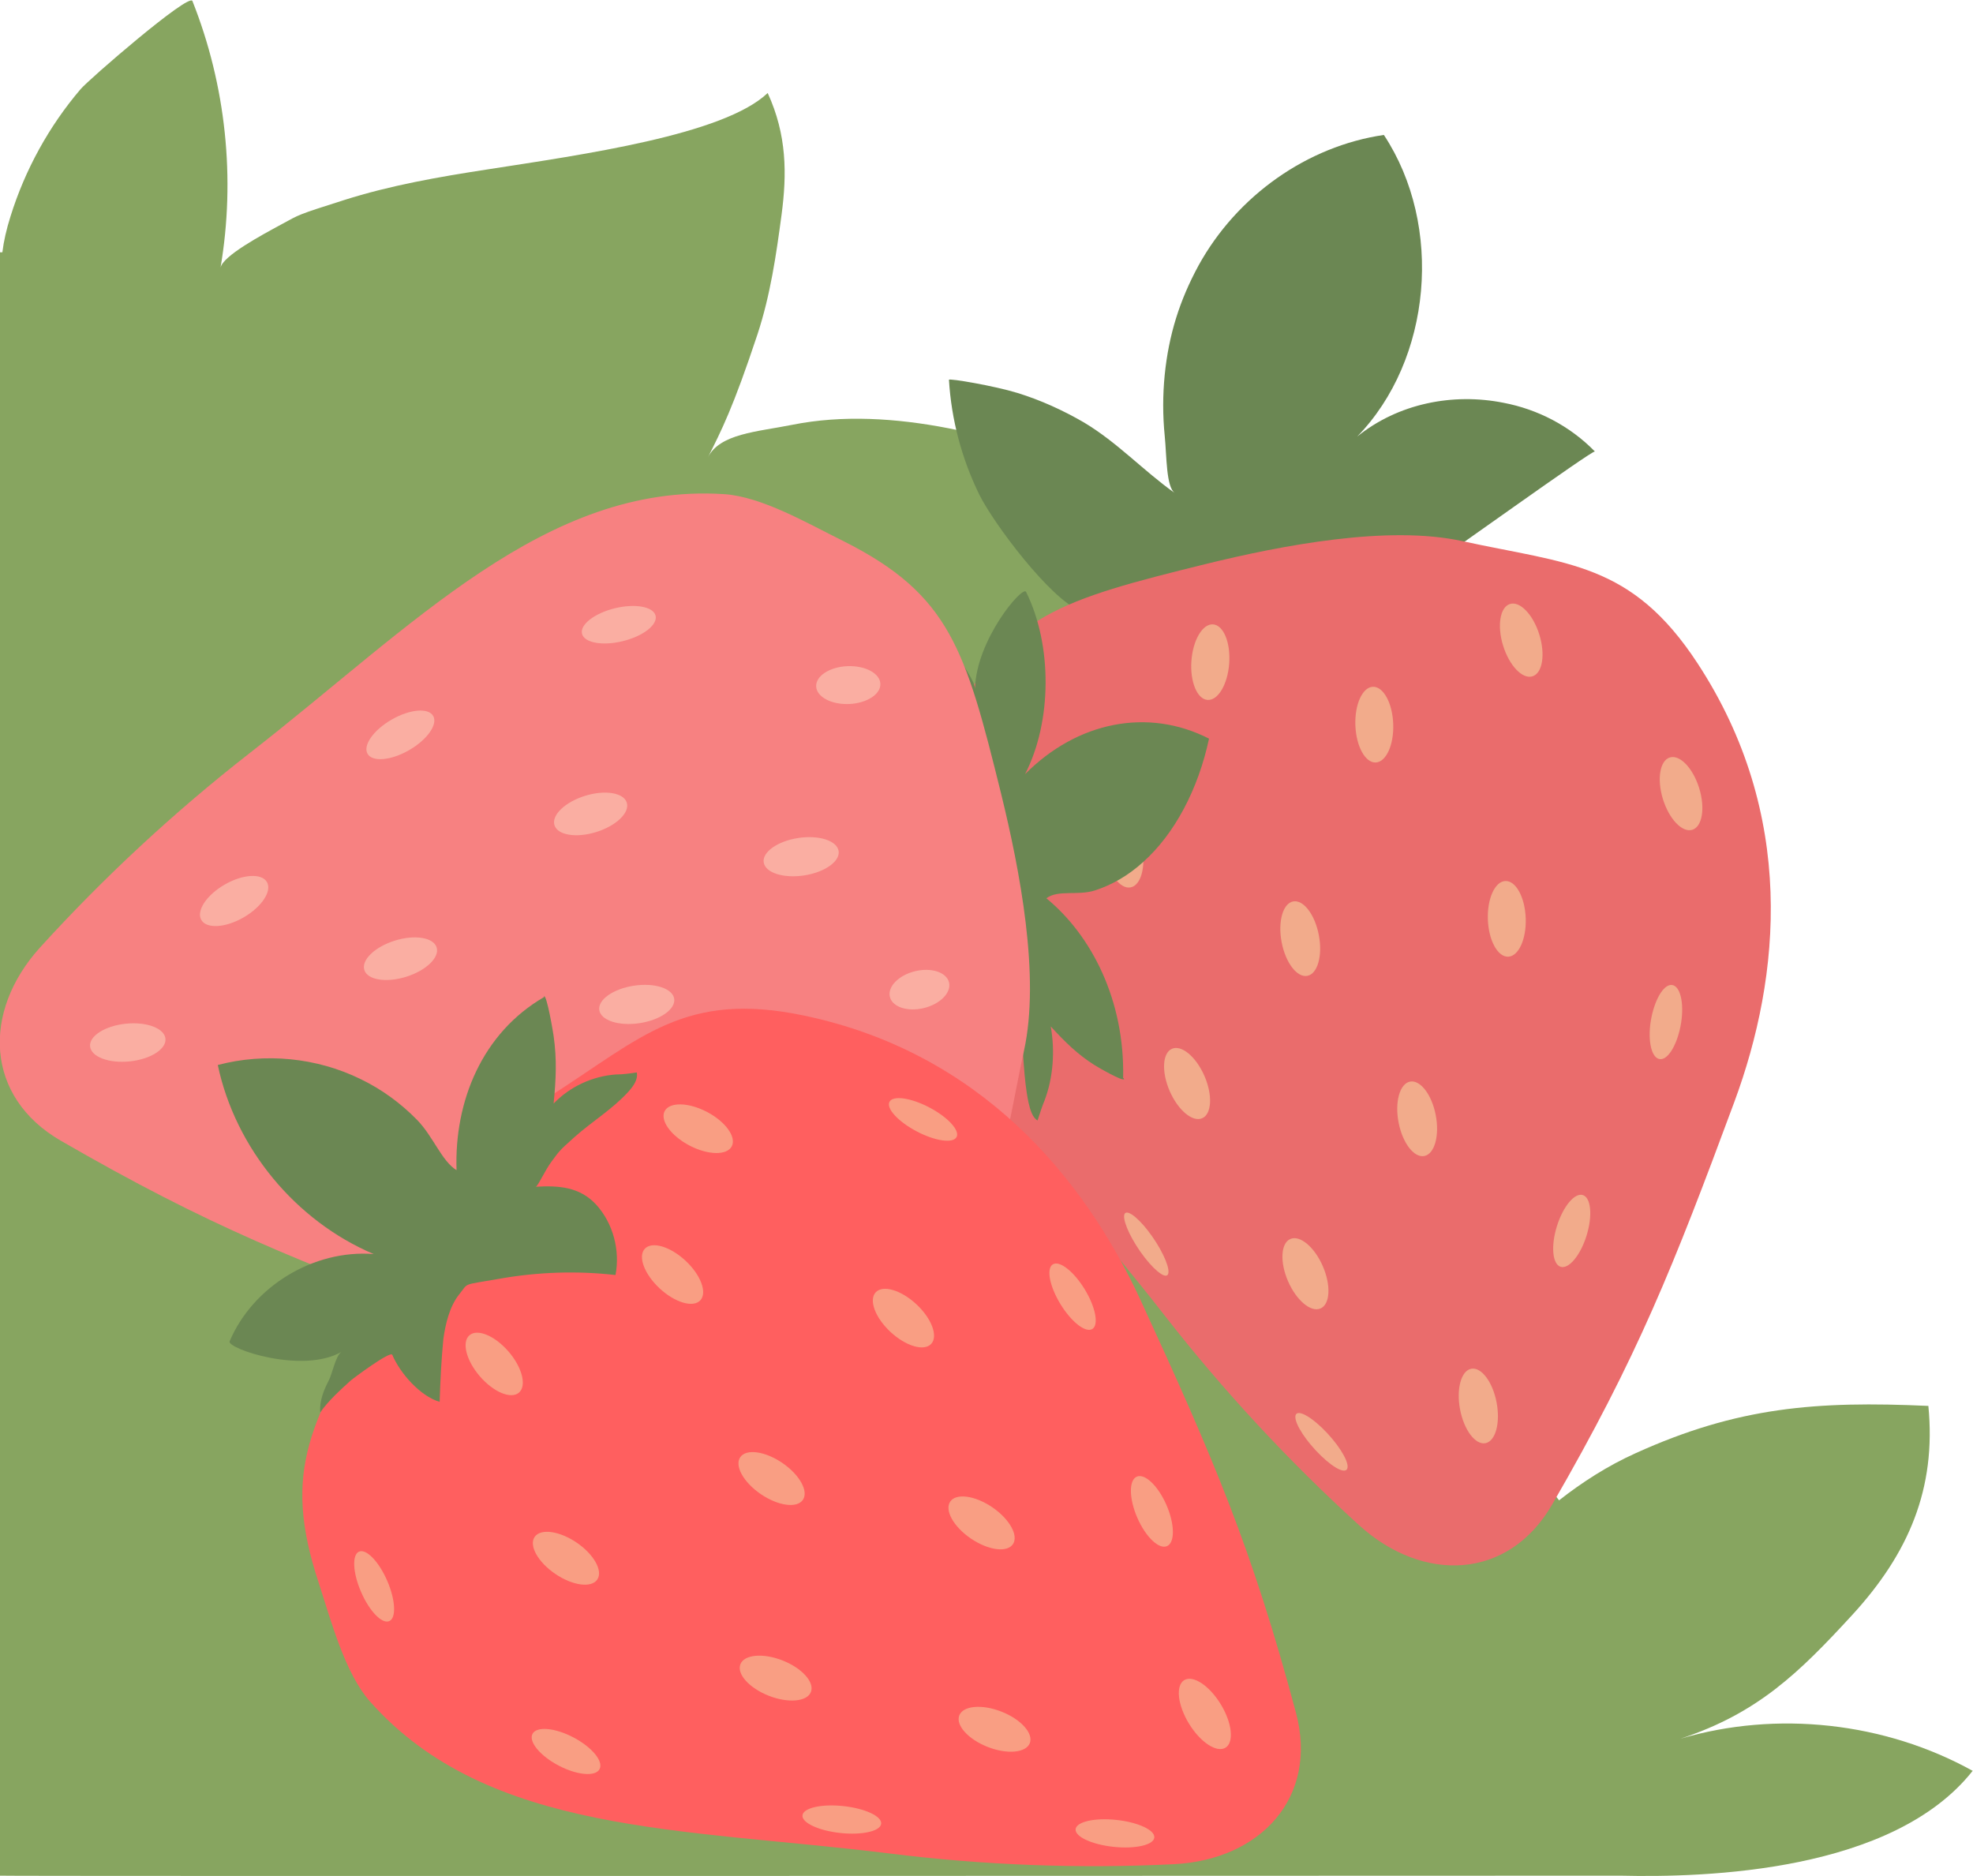 <?xml version="1.0" encoding="UTF-8"?>
<svg id="b" xmlns="http://www.w3.org/2000/svg" version="1.1" viewBox="0 0 583.4 554.7">
  <defs>
    <style>
      .cls-1 {
        fill: #ea6c6c;
      }

      .cls-1, .cls-2, .cls-3, .cls-4, .cls-5, .cls-6, .cls-7, .cls-8, .cls-9 {
        stroke-width: 0px;
      }

      .cls-2 {
        fill: #87a560;
      }

      .cls-3 {
        fill: #6b8753;
      }

      .cls-4 {
        fill: #f4dea8;
      }

      .cls-5 {
        fill: #f9e9aa;
      }

      .cls-6 {
        fill: #bcbfa3;
      }

      .cls-7 {
        fill: #ff5f5f;
      }

      .cls-8 {
        fill: #fddcc3;
      }

      .cls-10 {
        opacity: .5;
      }

      .cls-9 {
        fill: #f78181;
      }
    </style>
  </defs>
  <path class="cls-2" d="M461,443.6c-9.3-10.6-4.6-41.3-3-54.3s3.2-19.5,5.9-29,7.5-26.5,9.8-26.3c-36.1-2.1-72.8,10.9-99.5,35.2,12.8-10.8,23.2-25.9,27.8-42.1s5.3-50.9,1.1-50.2c-30.9,5.3-61.8,8.5-91.2-4.9,14.9-2.1,31.5-18.5,38.5-31.2,6.8-12.5,9-27.3,6.2-41.2-11.5,2.6-22.9,5.4-34.3,7.9-5.6,1.2-11.2,2.4-16.8,3.3-3.2.5-10.8.3-13.3,2.3,10.9-8.9,20-19.8,27-31.9,3.6-6.2,6.6-12.8,8.9-19.6,1.6-4.6,7.1-13.9,3.1-18-1.6-1.6-3.7-2.5-5.8-3.3-27.6-10.9-61.6-20.6-91.1-14.7-10.5,2.1-21.5,2.6-25,9.7,4-8,7.4-14.5,14.7-36.5,3.8-11.6,5.5-23.3,7.1-35.3s1.6-23.6-4.1-36c-13,12.4-54.6,18.2-82.9,22.6-14.3,2.2-28.7,4.7-42.5,9.1s-12.8,4.1-18.5,7.2-17.3,9.3-17.9,12.8c4.5-26.4,1.6-54-8.3-78.9-1-2.5-31,23.5-33.1,26.1C14.5,37.3,7.4,50.2,3.1,64c-1.2,3.8-2,7.3-2.4,10.6H0v480c0,.2,457.8,0,479.2,0,25.4.6,80.5-1.1,104.1-31-26-14.4-57.9-17.9-86.4-9.5,22.8-7.5,35-19.4,50.8-36.6,16.6-18.1,24.9-37.3,22.5-61.8-33.1-1.5-56.4.3-86.6,14-8.2,3.7-15.7,8.5-22.7,14h.1Z"/>
  <path class="cls-6" d="M583.4,523.5h0Z"/>
  <path class="cls-3" d="M444.6,119.1c-15-3-31.2.2-43.3,10,22.1-22.7,25.6-62.4,7.9-89.2-22.6,3.3-43.4,17.9-54.8,38.6-5.6,10.3-8.8,20.5-10,32.3-.6,6-.6,12.1,0,18.1.6,6,.4,15.1,3,16.9-9.3-6.6-17-15-26.9-20.9-6.2-3.6-12.8-6.6-19.6-8.7s-20.3-4.4-20.3-3.9c.7,11.8,3.8,23.4,9,34,4.1,8.3,20.8,30.7,29.8,34.3,21.7,8.7,39.3,1.3,62.2-1.1,14-1.5,29.6-5,41.6-12.5,4.2-2.6,47.9-34.1,48.4-33.5-7.4-7.6-17-12.5-27-14.4h0Z"/>
  <path class="cls-1" d="M267.8,248.8c.7-11.2,8.6-24.7,14-35.4,15.8-31.5,32.1-36.1,74.6-46.6,22.8-5.6,54.1-11.6,76-6.8,31.1,6.8,50,6.2,69.6,36.2,29.1,44.5,24.7,92.2,10.8,129.7-18,48.6-28.6,75.3-53.8,118.9-13,22.5-38.2,23.3-57.1,6.2-20.8-18.9-40.1-39.7-57.5-62-37.6-48.3-79.9-87.6-76.6-140.2h0Z"/>
  <g class="cls-10">
    <ellipse class="cls-5" cx="449.8" cy="189.2" rx="5.6" ry="11.2" transform="translate(-35.9 142.4) rotate(-17.3)"/>
    <ellipse class="cls-5" cx="406.5" cy="214" rx="5.6" ry="11.2" transform="translate(-7.7 15.3) rotate(-2.1)"/>
    <path class="cls-5" d="M488.3,300.9c1.2-6,4-10.3,6.4-9.6s3.4,6.2,2.2,12.2c-1.2,6-4,10.3-6.4,9.6s-3.4-6.2-2.2-12.2Z"/>
    <ellipse class="cls-5" cx="384.5" cy="277.4" rx="5.6" ry="11.2" transform="translate(-45.2 77.1) rotate(-10.8)"/>
    <ellipse class="cls-5" cx="332.3" cy="251.3" rx="5.6" ry="11.2" transform="translate(-41.3 66.8) rotate(-10.8)"/>
    <ellipse class="cls-5" cx="445.7" cy="271.4" rx="5.6" ry="11.2" transform="translate(-9.8 16.8) rotate(-2.1)"/>
    <ellipse class="cls-5" cx="464.7" cy="363.8" rx="11.1" ry="4.6" transform="translate(-20.2 700.3) rotate(-72.8)"/>
    <ellipse class="cls-5" cx="497.1" cy="234.6" rx="5.6" ry="11.2" transform="translate(-47.3 158.5) rotate(-17.3)"/>
    <ellipse class="cls-5" cx="357.8" cy="195.6" rx="11.2" ry="5.6" transform="translate(136.6 538.3) rotate(-85.8)"/>
    <ellipse class="cls-5" cx="351" cy="320.3" rx="5.6" ry="11.2" transform="translate(-98.6 166.6) rotate(-23.5)"/>
    <ellipse class="cls-5" cx="437.2" cy="415.6" rx="5.5" ry="11.2" transform="translate(-70.2 89.4) rotate(-10.8)"/>
    <ellipse class="cls-5" cx="419.1" cy="330.7" rx="5.6" ry="11.2" transform="translate(-54.6 84.5) rotate(-10.8)"/>
    <path class="cls-5" d="M332.6,358.8c1-1.2,4.6,1.8,8.1,6.8,3.5,5,5.5,10,4.6,11.3s-4.6-1.8-8.1-6.8-5.5-10-4.6-11.3Z"/>
    <path class="cls-5" d="M383.2,418.2c.9-1.4,5,1,9.2,5.5,4.2,4.5,6.8,9.2,5.9,10.7s-5-1-9.2-5.5c-4.2-4.5-6.8-9.2-5.9-10.7Z"/>
    <ellipse class="cls-5" cx="386.1" cy="376.5" rx="5.6" ry="11.2" transform="translate(-118.2 185.3) rotate(-23.5)"/>
  </g>
  <path class="cls-3" d="M332.4,319c0,1.1-8.2-3.7-8.8-4.1-4.9-3.1-8.6-6.7-12.9-11.4,1.3,7.3.7,15.2-1.8,21.8-.8,1.9-1.4,3.9-2.1,6-1.5-.8-2.2-3.2-2.7-5.4-1.5-7.3-1.4-14.9-2.3-22.3s-1.1-7-1.9-10.4-3.2-8.2-3-8.8c-2.4,6.5-5.2,12-10.5,13.4-5.5,1.5-11.5-1.2-15.7-6.6,5.4-9.7,9.7-20.6,12.9-32.2,3.2-11.5,2.9-8.8,1.8-13.6-1.2-4.7-4.1-8.9-6.6-11.9-3.8-4.1-7.6-7.9-11.6-11.6,3.4-4.4,10.1-5.9,14.5-4.9,1,.3.1-14.5,0-15.7-.6-4.3-1.3-9.6-2.5-13.6,2.3,1.7,3.9,4.8,5.2,7.9.7,1.8,3.9,6,3.9,8.1.3-14.5,14.1-30.7,15.1-28.7,7.8,15.7,7.7,38.4-.3,53.9,15.5-15.6,36.4-19.7,54.4-10.5-3.2,15-10.2,28.2-19.5,36.5-4.4,4-9.3,6.8-14.3,8.4-5.1,1.6-10.8-.3-14.3,2.3,13.4,11,23.2,30.2,22.7,53.1l.3.3Z"/>
  <path class="cls-9" d="M214,146.1c11.2.7,24.7,8.6,35.4,13.9,31.5,15.8,36.1,32.1,46.6,74.6,5.6,22.8,11.6,54.1,6.8,76-6.8,31.1-6.2,50-36.2,69.6-44.5,29.1-92.2,24.7-129.7,10.9-48.6-18-75.3-28.6-118.9-53.8-22.5-13-23.3-38.2-6.2-57.1,18.9-20.8,39.7-40.1,62-57.5,48.3-37.6,87.6-79.9,140.1-76.6h.1Z"/>
  <path class="cls-7" d="M109.4,503.1c-7.4-8.4-11.4-23.5-15.1-34.9-11.1-33.5-2.9-48.2,19.8-85.7,12.2-20.1,30.1-46.5,48.9-58.6,26.8-17.2,39.7-31,74.8-23.6,52,10.9,82.6,47.7,99.4,84,21.7,47.1,33,73.5,46,122.1,6.7,25.1-10.5,43.5-36,44.8-28,1.4-56.5.3-84.5-3.2-60.8-7.5-118.4-5.5-153.3-44.9h0Z"/>
  <path class="cls-3" d="M160.8,294.5c.9-.5,2.8,11,2.9,11.8,1,7,.7,12.9,0,20,4.8-5,11.5-8.1,18.4-8.6,2.1,0,4.1-.3,6.2-.6.4,2.1-1,4-2.4,5.6-4.7,5.2-10.7,8.8-15.9,13.4s-4.8,4.6-6.8,7.2-4.2,7.6-4.8,7.6c6.8-.4,13,0,17.9,5.3,5,5.5,7.1,13.5,5.7,20.8-11.4-1.3-23-.9-34.3,1.1s-9,1-11.9,4.6-4.1,8.9-4.7,13.2c-.6,6.2-.9,12.3-1.1,18.6-5.8-1.7-11.7-8.5-14-13.9-.5-1.3-11.5,6.9-12.3,7.6-3,2.7-6.7,6.1-9,9.4-.3-3.4,1.1-6.7,2.6-9.6.9-1.7,2-7.3,3.7-8.3-11.6,6.7-34-1-33.1-3.1,6.9-16.3,24.9-27.2,42.6-25.8-23.1-9.8-40.9-31.3-46.1-55.9,14-3.7,29.3-2.2,42.3,4.2,6.2,3,11.8,7.1,16.6,12s7.3,12.2,11.7,14.9c-.7-20.4,7.6-40.6,25.9-51.2v-.3Z"/>
  <g class="cls-10">
    <ellipse class="cls-8" cx="183" cy="184.7" rx="11.2" ry="5" transform="translate(-38.8 49) rotate(-13.8)"/>
    <ellipse class="cls-8" cx="271.8" cy="292.7" rx="9" ry="5.6" transform="translate(-61.9 73.2) rotate(-13.8)"/>
    <ellipse class="cls-8" cx="237" cy="253.2" rx="11.2" ry="5.6" transform="translate(-35.3 38.4) rotate(-8.6)"/>
    <ellipse class="cls-8" cx="174.7" cy="240.6" rx="11.2" ry="5.6" transform="translate(-63.7 62.9) rotate(-17.3)"/>
    <ellipse class="cls-8" cx="188.4" cy="296.9" rx="11.2" ry="5.6" transform="translate(-42.4 31.6) rotate(-8.6)"/>
    <ellipse class="cls-8" cx="250.9" cy="202.5" rx="9.5" ry="5.6" transform="translate(-8 10.3) rotate(-2.3)"/>
    <ellipse class="cls-8" cx="118.4" cy="217.3" rx="11.2" ry="5.2" transform="translate(-92.8 88.3) rotate(-30)"/>
    <ellipse class="cls-8" cx="118.4" cy="283.4" rx="11.2" ry="5.6" transform="translate(-78.9 48.1) rotate(-17.3)"/>
    <ellipse class="cls-8" cx="69.2" cy="266.4" rx="11.2" ry="5.6" transform="translate(-123.9 70.3) rotate(-30)"/>
    <ellipse class="cls-8" cx="38" cy="308.2" rx="11.2" ry="5.6" transform="translate(-31.7 5.6) rotate(-5.9)"/>
  </g>
  <g class="cls-10">
    <ellipse class="cls-4" cx="206.5" cy="333.6" rx="5.6" ry="11.2" transform="translate(-184.9 361.5) rotate(-62.3)"/>
    <ellipse class="cls-4" cx="198.9" cy="376.6" rx="5.6" ry="11.2" transform="translate(-212.4 266.2) rotate(-47.1)"/>
    <ellipse class="cls-4" cx="317.2" cy="383.3" rx="4.2" ry="11.2" transform="translate(-153.3 221.5) rotate(-31.4)"/>
    <ellipse class="cls-4" cx="228.1" cy="437" rx="5.6" ry="11.2" transform="translate(-261.5 380.2) rotate(-55.8)"/>
    <ellipse class="cls-4" cx="167.4" cy="460.6" rx="5.6" ry="11.2" transform="translate(-307.7 340.3) rotate(-55.8)"/>
    <ellipse class="cls-4" cx="267.2" cy="389.4" rx="5.6" ry="11.2" transform="translate(-200 320.4) rotate(-47.1)"/>
    <ellipse class="cls-4" cx="340.7" cy="446.8" rx="4.7" ry="11.2" transform="translate(-150 173) rotate(-23.5)"/>
    <ellipse class="cls-4" cx="272.9" cy="330.9" rx="4" ry="11.2" transform="translate(-146.9 418.8) rotate(-62.3)"/>
    <ellipse class="cls-4" cx="146.2" cy="403.2" rx="5.6" ry="11.2" transform="translate(-228 193.6) rotate(-40.8)"/>
    <ellipse class="cls-4" cx="229.4" cy="496.1" rx="5.6" ry="11.2" transform="translate(-316.3 527.8) rotate(-68.5)"/>
    <ellipse class="cls-4" cx="356.3" cy="506.6" rx="5.5" ry="11.7" transform="translate(-211.8 260) rotate(-31.4)"/>
    <ellipse class="cls-4" cx="110.7" cy="469" rx="4.2" ry="11.2" transform="translate(-177.9 83.1) rotate(-23.5)"/>
    <ellipse class="cls-4" cx="167.4" cy="517.8" rx="4.7" ry="11.2" transform="translate(-368.9 425.4) rotate(-62.3)"/>
    <ellipse class="cls-4" cx="249.1" cy="538.2" rx="4" ry="11.7" transform="translate(-312.7 728.5) rotate(-83.9)"/>
    <ellipse class="cls-4" cx="329.9" cy="542.3" rx="4" ry="11.7" transform="translate(-244.6 812.5) rotate(-83.9)"/>
    <ellipse class="cls-4" cx="290.3" cy="450.1" rx="5.6" ry="11.2" transform="translate(-245.2 437.4) rotate(-55.8)"/>
    <ellipse class="cls-4" cx="294" cy="511.2" rx="5.6" ry="11.2" transform="translate(-289.3 597.5) rotate(-68.5)"/>
  </g>
</svg>